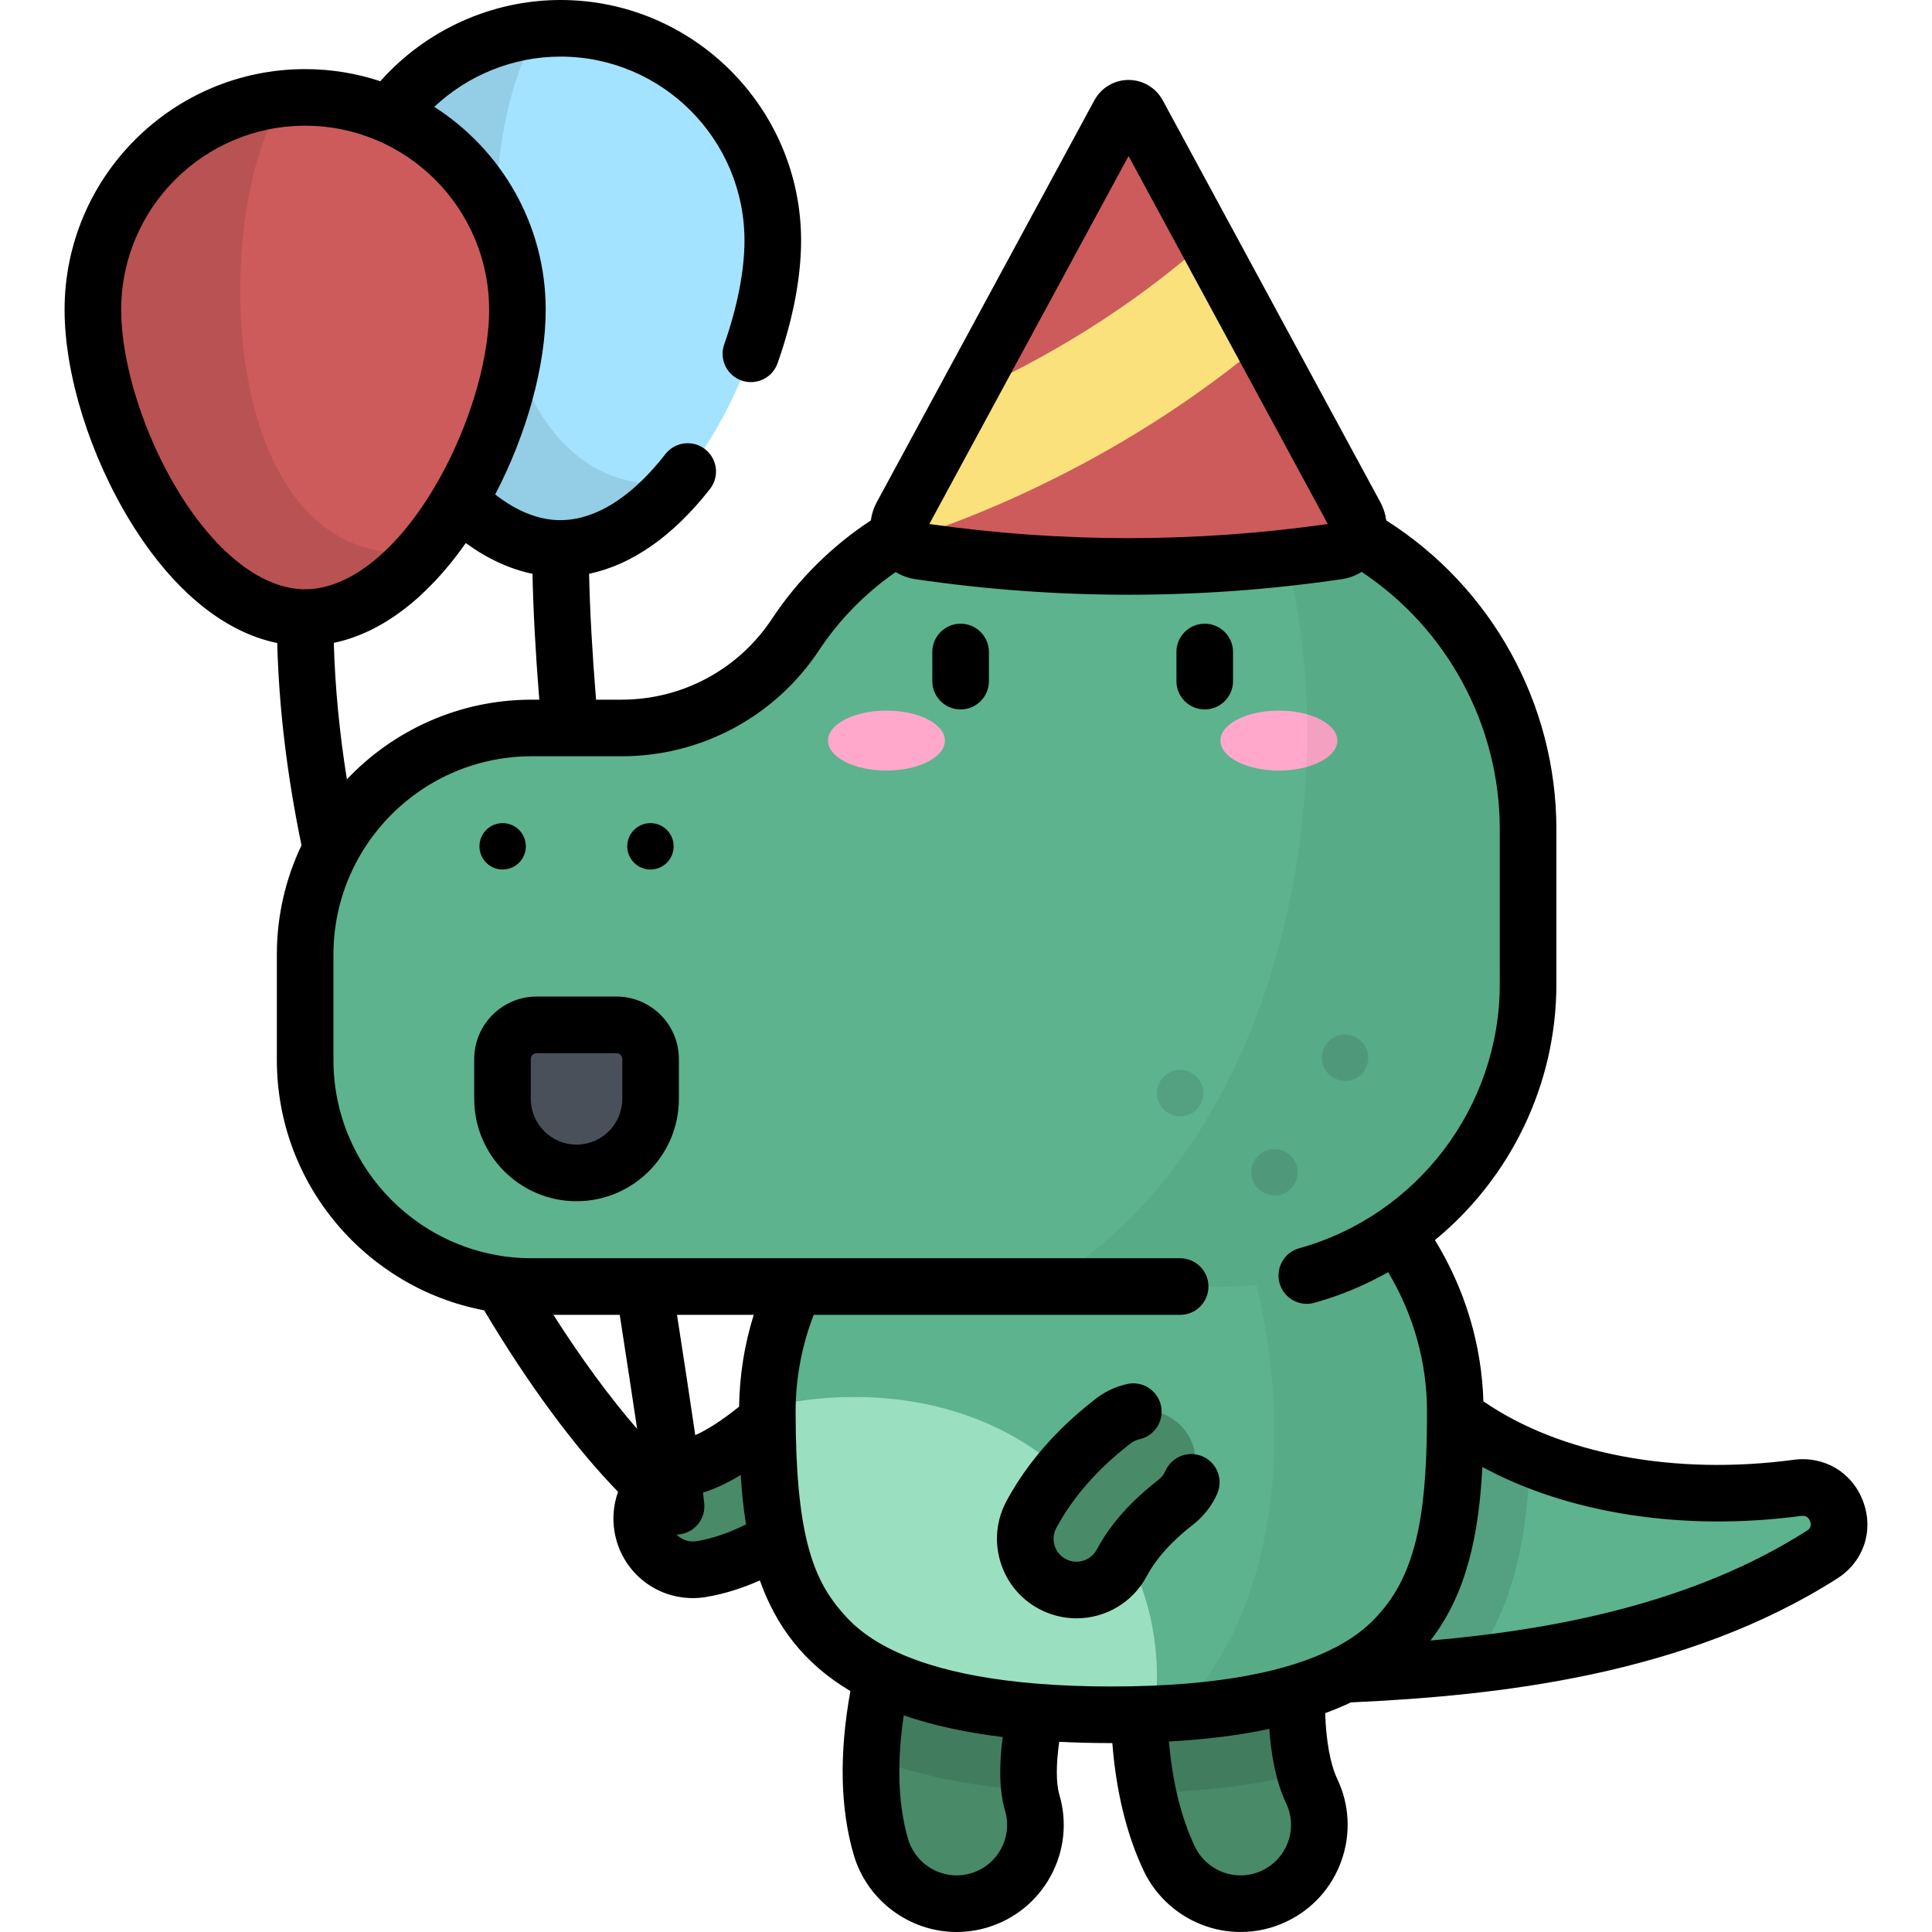 <?xml version="1.0" encoding="iso-8859-1"?>
<!-- Generator: Adobe Illustrator 19.0.0, SVG Export Plug-In . SVG Version: 6.00 Build 0)  -->
<svg version="1.1" id="Capa_1" xmlns="http://www.w3.org/2000/svg" xmlns:xlink="http://www.w3.org/1999/xlink" x="0px" y="0px"
	 viewBox="0 0 512 512" style="enable-background:new 0 0 512 512;" xml:space="preserve">
<path style="fill:#498A68;" d="M183.621,416.011c-6.526,0-12.283-4.719-13.38-11.368c-1.222-7.399,3.786-14.387,11.185-15.608
	c8.121-1.341,17.353-8.92,20.386-11.411c0.441-0.362,0.809-0.662,1.094-0.89c5.871-4.664,14.413-3.688,19.078,2.184
	c4.665,5.871,3.687,14.412-2.184,19.078c-0.198,0.157-0.451,0.366-0.757,0.617c-7.68,6.306-19.477,14.951-33.194,17.215
	C185.101,415.951,184.356,416.011,183.621,416.011z"/>
<path style="fill:#A3E3FF;" d="M204.797,63.755c0,31.069-25.186,81.596-56.255,81.596S92.288,94.823,92.288,63.755
	S117.474,7.5,148.542,7.5S204.797,32.686,204.797,63.755z"/>
<path style="opacity:0.1;enable-background:new    ;" d="M143.012,7.774c-28.472,2.779-50.724,26.779-50.724,55.981
	c0,31.069,25.186,81.596,56.255,81.596c11.549,0,22.284-6.985,31.216-17.355C124.619,134.123,123.084,37.461,143.012,7.774z"/>
<path style="fill:#5CB38E;" d="M301.604,444.542c60.565,0,130.265,0,181.29-32.577c8.731-5.574,3.681-19.038-6.587-17.667
	c-40.408,5.394-74.349-4.891-93.703-21.553L301.604,444.542z"/>
<path style="opacity:0.1;enable-background:new    ;" d="M405.451,386.49c-0.675,19.342-3.644,38.649-15.567,54.702
	c-29.525,3.35-59.905,3.35-88.28,3.35l81-71.797C388.808,378.085,396.517,382.766,405.451,386.49z"/>
<g>
	<path style="fill:#498A68;" d="M328.754,504.5c-7.813,0-15.305-4.402-18.881-11.928c-11.562-24.327-8.474-57.947-3.811-73.425
		c3.328-11.047,14.981-17.304,26.027-13.976c11.046,3.328,17.304,14.981,13.976,26.027c-3.022,10.031-3.923,31.94,1.542,43.44
		c4.953,10.42,0.52,22.882-9.9,27.834C334.812,503.848,331.759,504.5,328.754,504.5z"/>
	<path style="fill:#498A68;" d="M253.493,504.5c-9.026,0-17.351-5.896-20.03-14.994c-8.61-29.24,6.317-67.263,9.612-73.538
		c5.365-10.213,17.993-14.145,28.207-8.781c10.196,5.355,14.132,17.948,8.809,28.152c-3.073,6.24-10.074,30.405-6.551,42.365
		c3.259,11.067-3.071,22.681-14.138,25.939C257.434,504.224,255.447,504.5,253.493,504.5z"/>
</g>
<path style="opacity:0.1;enable-background:new    ;" d="M346.065,431.199c3.328-11.047-2.929-22.699-13.976-26.027
	c-11.047-3.328-22.7,2.929-26.027,13.976c-3.62,12.018-6.287,34.974-1.887,56.025c15.957-0.501,29.773-2.277,41.642-5.405
	C342.408,457.735,343.429,439.948,346.065,431.199z"/>
<path style="opacity:0.1;enable-background:new    ;" d="M271.283,407.187c-10.214-5.364-22.843-1.433-28.207,8.781
	c-2.444,4.653-11.274,26.762-12.17,49.801c11.61,4.574,25.51,7.461,41.98,8.756c-1.738-12.631,4.386-33.458,7.207-39.186
	C285.415,425.135,281.479,412.542,271.283,407.187z"/>
<path style="fill:#5CB38E;" d="M203.35,374.094c0,46.614,6.332,80.343,91.16,80.343s91.16-33.729,91.16-80.343
	s-40.814-84.402-91.16-84.402S203.35,327.48,203.35,374.094z"/>
<path style="fill:#9BDFC1;" d="M203.35,374.094c0-0.371,0.01-0.741,0.015-1.111c18.987-4.873,56.649-6.29,82.857,21.563
	c19.098,20.296,21.862,42.199,19.813,59.667c-3.671,0.149-7.51,0.225-11.525,0.225C209.682,454.437,203.35,420.708,203.35,374.094z"
	/>
<path style="opacity:0.05;enable-background:new    ;" d="M311.816,291.217c42.069,7.487,73.854,41.742,73.854,82.876
	c0,43.162-5.439,75.273-73.588,79.792C349.92,415.48,342.602,336.182,311.816,291.217z"/>
<path style="fill:#5CB38E;" d="M210.834,168.136L210.834,168.136c15.567-23.54,41.906-37.7,70.128-37.7h34.691
	c49.321,0,89.304,39.983,89.304,89.304v41.059c0,44.265-35.884,80.15-80.15,80.15H140.908c-33.16,0-60.042-26.882-60.042-60.042
	v-27.944c0-33.16,26.882-60.042,60.042-60.042h23.823C183.285,192.921,200.601,183.612,210.834,168.136z"/>
<path style="fill:#495059;" d="M152.791,310.838L152.791,310.838c-10.836,0-19.621-8.784-19.621-19.621v-10.561
	c0-5.004,4.056-9.06,9.06-9.06h21.122c5.004,0,9.06,4.056,9.06,9.06v10.561C172.412,302.054,163.628,310.838,152.791,310.838z"/>
<g style="opacity:0.1;">
	<circle cx="356.449" cy="280.31" r="6.146"/>
	<circle cx="312.749" cy="289.69" r="6.146"/>
	<circle cx="337.759" cy="310.66" r="6.146"/>
</g>
<g>
	<ellipse style="fill:#FFA8CB;" cx="338.919" cy="196.26" rx="15.491" ry="7.947"/>
	<ellipse style="fill:#FFA8CB;" cx="234.919" cy="196.26" rx="15.491" ry="7.947"/>
</g>
<path style="opacity:0.05;enable-background:new    ;" d="M335.493,132.651c39.772,9.023,69.465,44.587,69.465,87.089v41.059
	c0,44.265-35.884,80.15-80.15,80.15h-48.635C347.003,299.737,359.009,186.454,335.493,132.651z"/>
<path style="fill:#498A68;" d="M285.278,421.376c-2.158,0-4.347-0.516-6.384-1.603c-6.615-3.532-9.115-11.758-5.582-18.373
	c7.057-13.218,17.724-21.664,21.23-24.44l0.287-0.227c5.872-4.664,14.413-3.688,19.077,2.184c4.665,5.871,3.687,14.413-2.184,19.077
	l-0.323,0.257c-2.664,2.108-9.738,7.71-14.132,15.939C294.824,418.769,290.13,421.376,285.278,421.376z"/>
<path style="fill:#CD5B5B;" d="M354.53,146.062L354.53,146.062c-36.77,5.395-74.131,5.395-110.901,0l0,0
	c-4.396-0.645-6.811-5.465-4.695-9.372l57.682-106.535c1.06-1.957,3.868-1.957,4.927,0l57.682,106.535
	C361.341,140.597,358.926,145.417,354.53,146.062z"/>
<path style="fill:#FAE17C;" d="M319.754,63.79c-20.46,18.219-43.162,31.493-63.301,40.543l-17.519,32.357
	c-1.194,2.205-0.944,4.7,0.29,6.572c26.182-8.286,62.685-25.022,95.248-52.29L319.754,63.79z"/>
<path style="fill:#CD5B5B;" d="M137.121,82.071c0,31.069-25.186,81.596-56.255,81.596S24.612,113.14,24.612,82.071
	s25.186-56.255,56.255-56.255S137.121,51.003,137.121,82.071z"/>
<path style="opacity:0.1;enable-background:new    ;" d="M75.336,26.09c-28.472,2.779-50.724,26.779-50.724,55.981
	c0,31.068,25.186,81.596,56.255,81.596c11.549,0,22.284-6.985,31.216-17.355C56.943,152.44,55.408,55.777,75.336,26.09z"/>
<path d="M172.376,230.429c3.394,0,6.146-2.752,6.146-6.146s-2.752-6.146-6.146-6.146s-6.146,2.752-6.146,6.146
	S168.981,230.429,172.376,230.429z M133.207,230.429c3.394,0,6.146-2.752,6.146-6.146s-2.752-6.146-6.146-6.146
	s-6.146,2.752-6.146,6.146S129.813,230.429,133.207,230.429z M493.796,398.021c-2.841-7.77-10.268-12.25-18.48-11.157
	c-31.636,4.224-62.02-1.566-82.199-15.504c-0.474-15.107-4.868-29.702-12.845-42.727c19.859-16.307,32.187-41.015,32.187-67.833
	v-41.06c0-33.221-17.163-64.137-45.084-81.821c-0.218-1.66-0.734-3.289-1.553-4.8L308.138,26.583
	c-1.803-3.328-5.274-5.396-9.059-5.396s-7.256,2.067-9.059,5.396l-57.683,106.535c-0.819,1.512-1.335,3.142-1.553,4.803
	c-10.372,6.805-19.374,15.744-26.207,26.077c-8.87,13.414-23.766,21.421-39.847,21.421h-6.77
	c-1.026-12.605-1.642-23.773-1.844-33.365c11.347-2.363,22.301-10.01,32.045-22.479c2.55-3.264,1.972-7.977-1.292-10.528
	c-3.265-2.551-7.978-1.972-10.528,1.292c-11.31,14.472-21.36,17.51-27.801,17.51c-5.707,0-11.512-2.292-17.313-6.813
	c8.359-16.008,13.392-34.137,13.392-48.966c0-22.567-11.796-42.418-29.535-53.751C124.068,19.869,136.06,15,148.542,15
	c26.883,0,48.755,21.872,48.755,48.755c0,7.941-1.909,17.709-5.374,27.506c-1.381,3.905,0.664,8.19,4.569,9.572
	c0.827,0.293,1.671,0.431,2.502,0.431c3.088,0,5.982-1.923,7.071-5c4.078-11.526,6.233-22.768,6.233-32.509
	C212.297,28.6,183.697,0,148.542,0c-18.256,0-35.71,7.955-47.745,21.524c-6.275-2.071-12.971-3.207-19.93-3.207
	c-35.154,0-63.754,28.6-63.754,63.755c0,17.175,6.741,38.78,17.592,56.384c11.081,17.976,24.625,29.063,38.762,31.951
	c0.448,17.205,2.615,35.193,6.435,53.603c-4.184,8.781-6.534,18.597-6.534,28.954v27.944c0,32.934,23.7,60.421,54.937,66.345
	c11.69,19.639,24.09,36.393,35.488,48.093c-1.196,3.333-1.543,6.93-0.95,10.52c1.688,10.225,10.427,17.647,20.78,17.647
	c1.148,0,2.309-0.095,3.45-0.284c4.676-0.772,9.461-2.248,14.3-4.397c4.194,11.825,11.472,21.895,23.989,29.321
	c-3.003,16.583-2.708,31.191,0.909,43.474c3.53,11.994,14.725,20.373,27.222,20.373c2.71,0,5.412-0.391,8.029-1.162
	c7.274-2.142,13.279-6.988,16.908-13.647c3.629-6.658,4.448-14.332,2.306-21.605c-0.886-3.01-0.883-7.941-0.033-13.987
	c4.379,0.219,8.969,0.338,13.808,0.338c0.091,0,0.179-0.002,0.271-0.002c0.984,12.791,3.816,24.385,8.318,33.856
	c4.68,9.846,14.75,16.208,25.655,16.208c4.233,0,8.328-0.927,12.172-2.754c6.849-3.255,12.021-8.982,14.562-16.127
	c2.541-7.145,2.148-14.851-1.107-21.699c-1.843-3.879-2.976-10.178-3.191-17.421c2.405-0.882,4.674-1.831,6.814-2.845
	c39.14-1.784,88.807-7.253,128.927-32.867C493.852,413.867,496.611,405.723,493.796,398.021z M299.08,41.357l52.796,97.511
	c-35.042,4.991-70.551,4.991-105.593,0L299.08,41.357z M141.115,152.065c0.196,9.654,0.799,20.821,1.8,33.356h-2.007
	c-19.268,0-36.663,8.123-48.98,21.109c-1.976-12.37-3.141-24.468-3.463-36.162c12.573-2.637,24.669-11.764,34.972-26.452
	C129.145,148.071,135.102,150.817,141.115,152.065z M47.473,130.585c-9.332-15.139-15.361-34.181-15.361-48.513
	c0-26.883,21.871-48.755,48.754-48.755s48.755,21.872,48.755,48.755c0,14.332-6.03,33.374-15.361,48.513
	c-10.021,16.258-22.193,25.583-33.394,25.583C69.666,156.168,57.495,146.843,47.473,130.585z M146.656,348.449h17.58l0.09,0.584
	c1.723,11.163,3.271,21.202,4.521,29.643C161.658,370.397,154.056,360.059,146.656,348.449z M184.628,408.427
	c-2.046,0.337-3.999-0.389-5.333-1.752c1.205-0.021,2.41-0.326,3.508-0.935c2.621-1.456,4.124-4.333,3.82-7.316
	c-0.089-0.873-0.199-1.847-0.319-2.868c3.465-1.066,6.849-2.758,9.994-4.683c0.281,4.497,0.721,8.878,1.397,13.111
	C193.176,406.247,188.796,407.739,184.628,408.427z M195.868,372.785c-4.493,3.591-8.378,6.115-11.617,7.553
	c-1.286-8.849-2.953-19.676-4.837-31.89h20.331C197.288,356.322,195.991,364.467,195.868,372.785z M265.259,490.013
	c-1.712,3.14-4.544,5.426-7.975,6.436c-1.241,0.365-2.516,0.551-3.791,0.551c-5.891,0-11.169-3.953-12.835-9.613
	c-3.132-10.638-2.654-22.683-1.156-32.8c7.424,2.562,16.1,4.506,26.23,5.749c-1.054,7.972-0.852,14.507,0.615,19.487
	C267.357,483.253,266.97,486.872,265.259,490.013z M341.355,488.092c-1.198,3.37-3.637,6.071-6.869,7.606
	c-1.816,0.863-3.745,1.301-5.733,1.301c-5.147,0-9.899-3.001-12.107-7.647c-3.64-7.657-5.974-17.173-6.859-27.829
	c10.012-0.562,18.828-1.697,26.594-3.342c0.439,6.363,1.621,13.724,4.45,19.677C342.368,481.088,342.554,484.723,341.355,488.092z
	 M366.199,426.873c-1.797,2.103-5.152,6.026-12.569,9.849c-0.456,0.174-0.889,0.391-1.296,0.645
	c-10.277,4.962-27.697,9.569-57.823,9.569c-29.329,0-46.615-4.367-56.992-9.176c-0.308-0.177-0.634-0.327-0.971-0.461
	c-8.23-4.001-11.839-8.218-13.727-10.427c-7.39-8.647-11.971-20.493-11.971-52.779c0-8.832,1.619-17.435,4.786-25.645h97.117
	c4.142,0,7.5-3.358,7.5-7.5s-3.358-7.5-7.5-7.5H140.908c-28.972,0-52.542-23.57-52.542-52.542v-27.944
	c0-28.972,23.57-52.542,52.542-52.542h10.148c0.004,0,0.007,0,0.01,0c0.004,0,0.007,0,0.011,0h13.654
	c21.13,0,40.704-10.523,52.358-28.148c5.348-8.088,12.3-15.134,20.279-20.673c1.565,0.949,3.311,1.61,5.171,1.883
	c18.758,2.752,37.649,4.128,56.54,4.128c18.89,0,37.781-1.376,56.539-4.128c1.886-0.277,3.654-0.954,5.236-1.924
	c22.713,15.092,36.603,40.707,36.603,68.181v41.059c0,32.522-21.857,61.309-53.15,70.005c-3.991,1.109-6.327,5.243-5.218,9.234
	c0.922,3.319,3.937,5.494,7.222,5.494c0.664,0,1.34-0.089,2.012-0.276c6.934-1.927,13.48-4.678,19.554-8.117
	c6.745,11.284,10.293,23.927,10.293,36.954C378.17,398.031,376.168,415.209,366.199,426.873z M478.858,405.644
	c-30.207,19.285-67.034,26.268-99.784,29.118c9.702-12.46,12.862-28.383,13.768-46.001c22.698,12.32,53.194,17.145,84.459,12.971
	c1.19-0.159,1.999,0.326,2.407,1.44C480.279,404.736,479.21,405.419,478.858,405.644z M319.266,165.288c-4.142,0-7.5,3.358-7.5,7.5
	v7.719c0,4.142,3.358,7.5,7.5,7.5s7.5-3.358,7.5-7.5v-7.719C326.766,168.646,323.408,165.288,319.266,165.288z M163.352,264.096
	H142.23c-9.131,0-16.56,7.429-16.56,16.56v10.561c0,14.954,12.166,27.121,27.121,27.121s27.121-12.167,27.121-27.121v-10.561
	C179.912,271.525,172.484,264.096,163.352,264.096z M164.912,291.217c0,6.683-5.438,12.121-12.121,12.121h-0.001
	c-6.683,0-12.121-5.438-12.121-12.121v-10.561c0-0.86,0.7-1.56,1.56-1.56h21.122c0.86,0,1.56,0.7,1.56,1.56v10.561H164.912z
	 M254.571,165.288c-4.142,0-7.5,3.358-7.5,7.5v7.719c0,4.142,3.358,7.5,7.5,7.5c4.142,0,7.5-3.358,7.5-7.5v-7.719
	C262.071,168.646,258.714,165.288,254.571,165.288z M318.722,385.97c-3.79-1.664-8.216,0.058-9.883,3.85
	c-0.398,0.904-0.997,1.679-1.786,2.306l-0.308,0.245c-2.998,2.374-10.962,8.677-16.094,18.288c-1.06,1.984-3.118,3.217-5.373,3.217
	c-0.999,0-1.958-0.242-2.852-0.719c-1.432-0.765-2.48-2.041-2.953-3.595c-0.472-1.553-0.311-3.198,0.454-4.63
	c6.324-11.843,16.068-19.557,19.273-22.094l0.294-0.232c0.734-0.583,1.563-0.979,2.463-1.178c4.044-0.893,6.6-4.896,5.707-8.941
	s-4.896-6.598-8.941-5.707c-3.145,0.694-6.024,2.067-8.552,4.075l-0.284,0.225c-3.808,3.015-15.396,12.188-23.191,26.787
	c-2.652,4.967-3.211,10.669-1.574,16.056s5.273,9.815,10.242,12.467c3.048,1.626,6.476,2.485,9.915,2.485
	c7.803,0,14.933-4.273,18.605-11.152c3.659-6.854,9.843-11.749,12.186-13.603l0.317-0.252c2.677-2.126,4.816-4.897,6.185-8.015
	C324.238,392.061,322.515,387.636,318.722,385.97z"/>
<g>
</g>
<g>
</g>
<g>
</g>
<g>
</g>
<g>
</g>
<g>
</g>
<g>
</g>
<g>
</g>
<g>
</g>
<g>
</g>
<g>
</g>
<g>
</g>
<g>
</g>
<g>
</g>
<g>
</g>
</svg>
